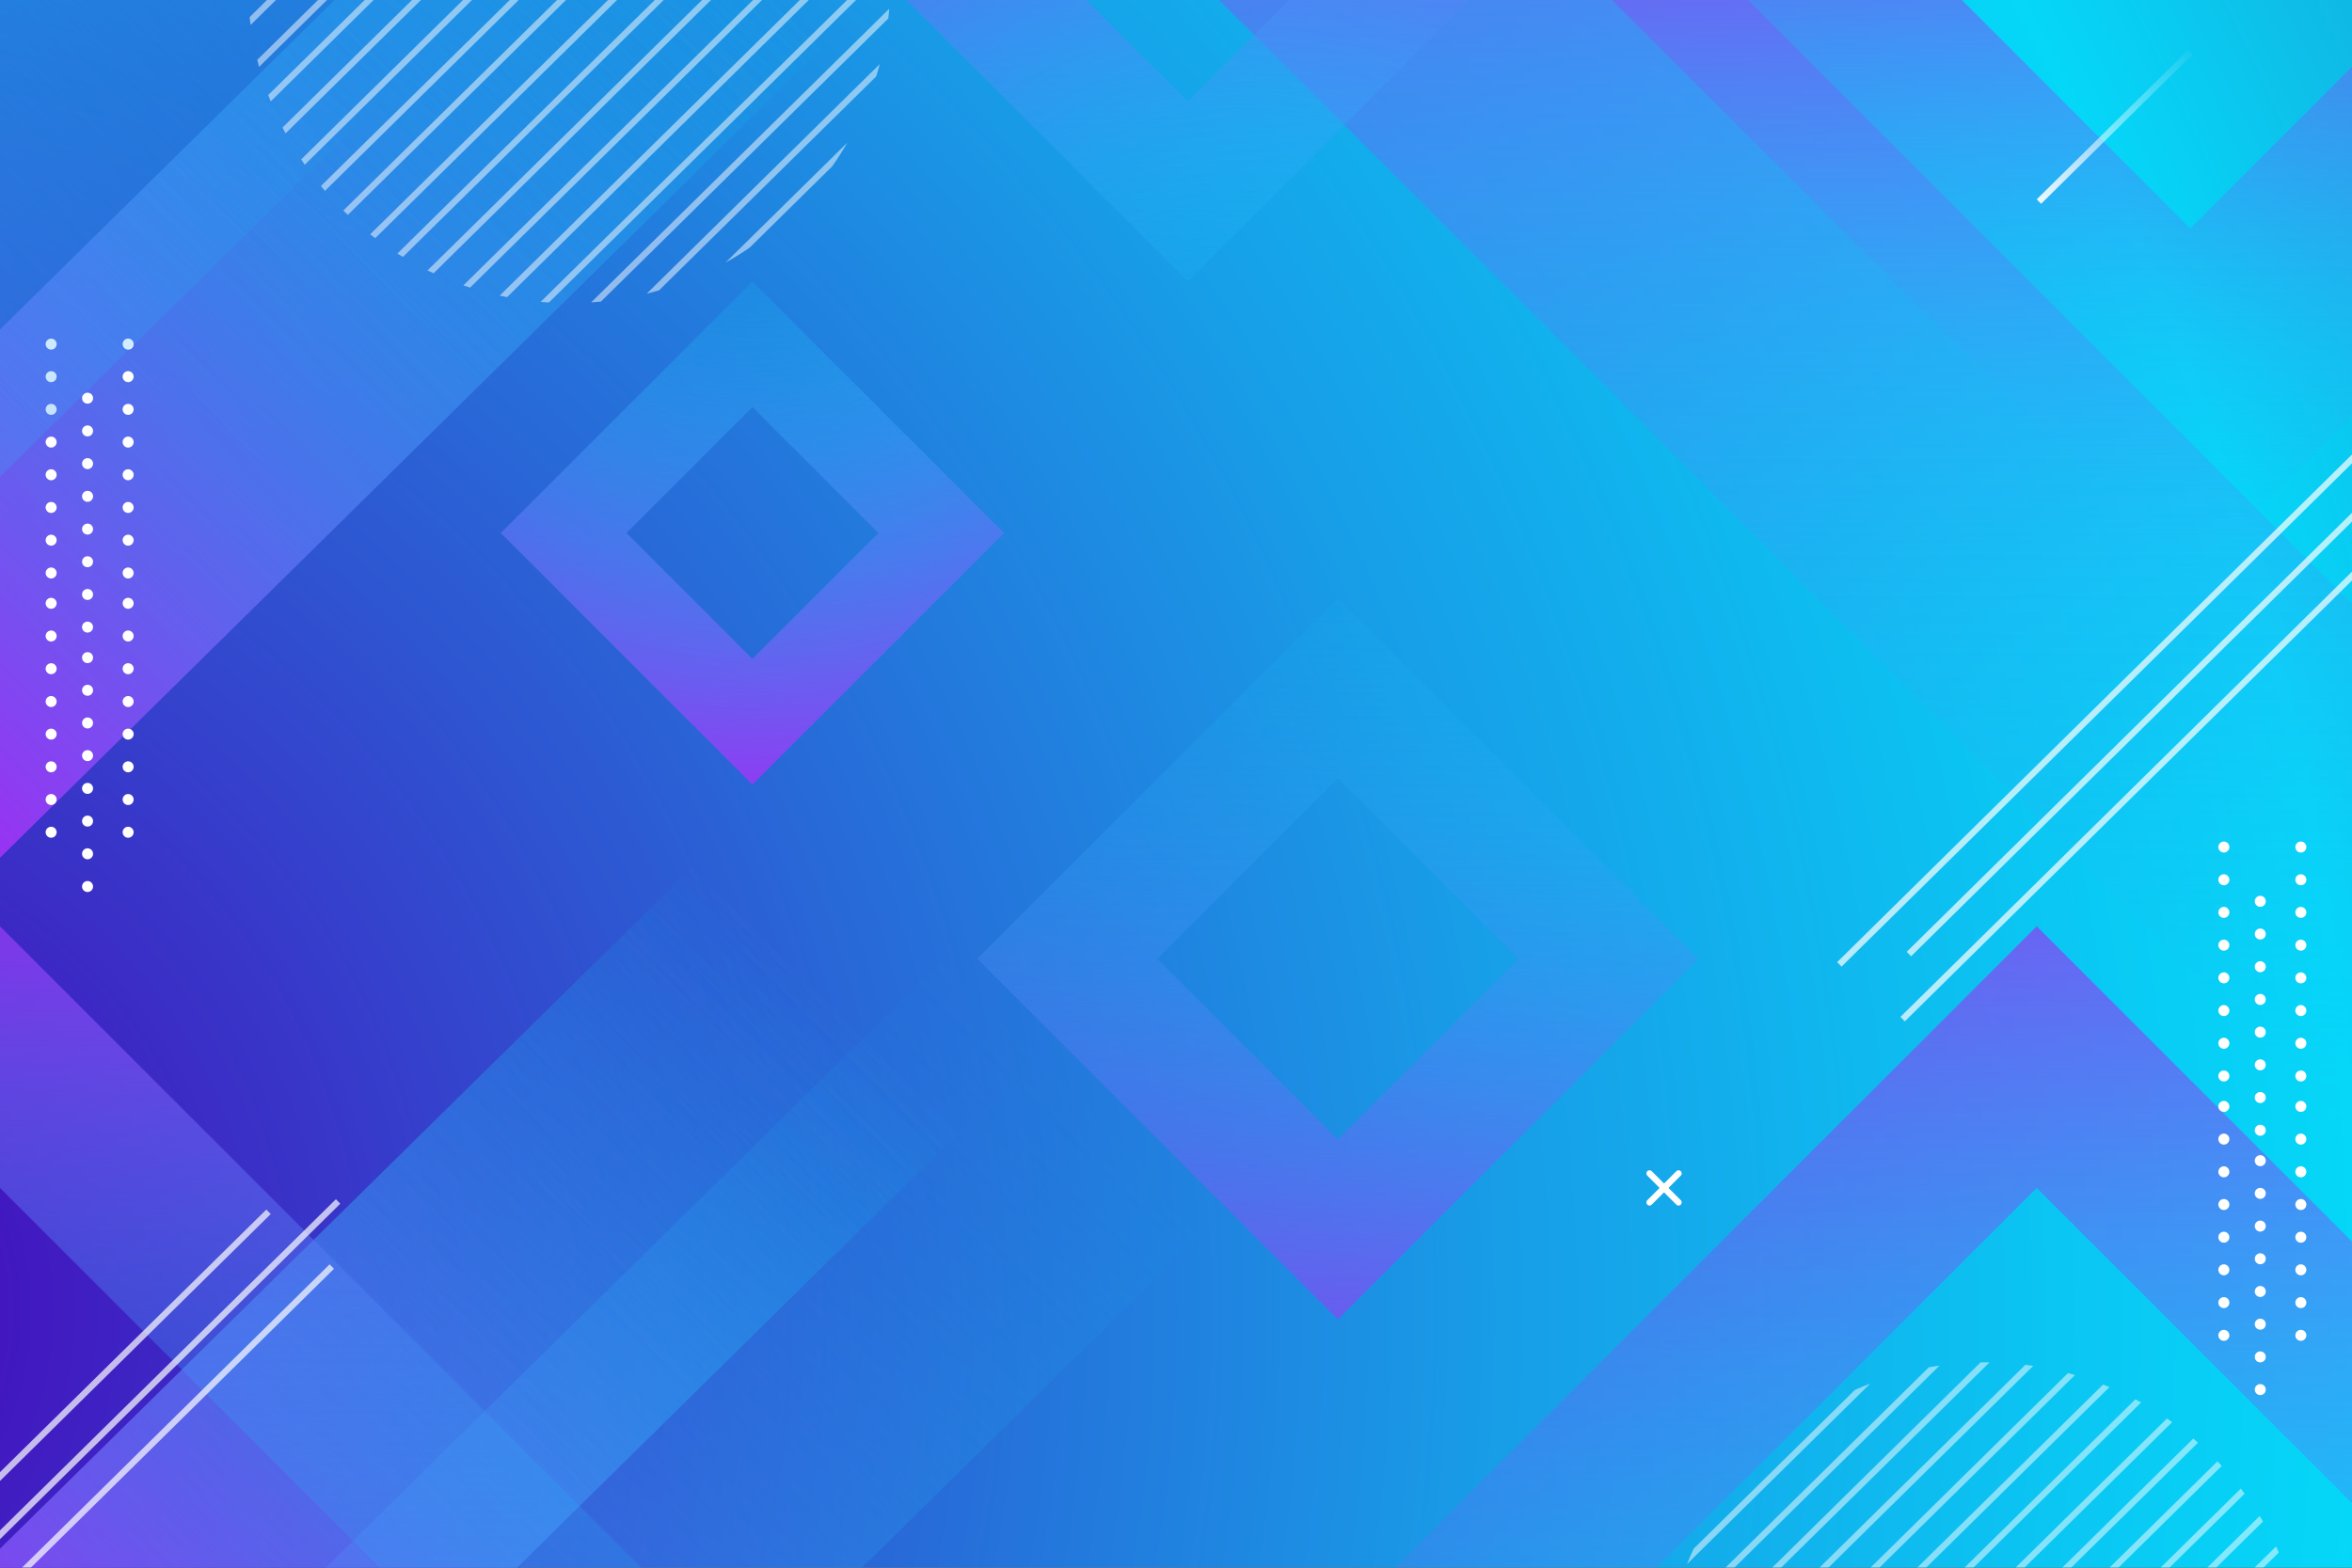 <svg xmlns="http://www.w3.org/2000/svg" xmlns:xlink="http://www.w3.org/1999/xlink" viewBox="0 0 750 500"><rect x="0" y="0" width="750" height="500" fill="#333333" stroke="none"/><defs><style>.cls-1,.cls-26,.cls-28{fill:none;}.cls-2{isolation:isolate;}.cls-3{clip-path:url(#clip-path);}.cls-4{fill:url(#Degradado_sin_nombre_40);}.cls-5{opacity:0.6;}.cls-11,.cls-14,.cls-16,.cls-18,.cls-30,.cls-5{mix-blend-mode:multiply;}.cls-6{fill:url(#Degradado_sin_nombre_27);}.cls-7{fill:url(#Degradado_sin_nombre_27-2);}.cls-8{fill:url(#Degradado_sin_nombre_27-3);}.cls-9{fill:url(#Degradado_sin_nombre_27-4);}.cls-10{fill:url(#Degradado_sin_nombre_27-5);}.cls-12{fill:url(#Degradado_sin_nombre_27-7);}.cls-13,.cls-14{fill:url(#Degradado_sin_nombre_26);}.cls-15,.cls-16{fill:url(#Degradado_sin_nombre_26-3);}.cls-17,.cls-18{fill:url(#Degradado_sin_nombre_26-5);}.cls-19{fill:url(#Degradado_sin_nombre_42);}.cls-20{fill:url(#Degradado_sin_nombre_42-2);}.cls-21{fill:url(#Degradado_sin_nombre_27-10);}.cls-22{opacity:0.7;}.cls-23{fill:#fff;}.cls-24{opacity:0.5;mix-blend-mode:soft-light;}.cls-25{clip-path:url(#clip-path-2);}.cls-26,.cls-28{stroke:#fff;stroke-width:2px;}.cls-26{stroke-miterlimit:10;}.cls-27{fill:url(#Degradado_sin_nombre_54);}.cls-28{stroke-linecap:round;stroke-linejoin:round;}.cls-29,.cls-30{fill:url(#Degradado_sin_nombre_26-9);}.cls-31{clip-path:url(#clip-path-3);}</style><clipPath id="clip-path"><rect class="cls-1" width="750" height="500"/></clipPath><radialGradient id="Degradado_sin_nombre_40" cx="-5.78" cy="371.16" r="1015.51" gradientTransform="translate(-72.51 -53.16) scale(1.24 1.27)" gradientUnits="userSpaceOnUse"><stop offset="0" stop-color="#4900b9"/><stop offset="0.24" stop-color="#2e56d2"/><stop offset="0.44" stop-color="#189ce7"/><stop offset="0.59" stop-color="#0ac7f3"/><stop offset="0.66" stop-color="#05d7f8"/><stop offset="0.82" stop-color="#1c94d0"/><stop offset="1" stop-color="#364aa3"/></radialGradient><linearGradient id="Degradado_sin_nombre_27" x1="649.46" y1="747.06" x2="649.46" y2="271.04" gradientUnits="userSpaceOnUse"><stop offset="0" stop-color="#05d7f8" stop-opacity="0"/><stop offset="0.1" stop-color="#11c9f8" stop-opacity="0.07"/><stop offset="0.3" stop-color="#32a6f7" stop-opacity="0.25"/><stop offset="0.58" stop-color="#676cf5" stop-opacity="0.53"/><stop offset="0.93" stop-color="#ae1df3" stop-opacity="0.92"/><stop offset="1" stop-color="#bd0df3"/></linearGradient><linearGradient id="Degradado_sin_nombre_27-2" x1="749.55" y1="403.14" x2="749.55" y2="-246.5" xlink:href="#Degradado_sin_nombre_27"/><linearGradient id="Degradado_sin_nombre_27-3" x1="698.46" y1="214.15" x2="698.46" y2="-111.83" xlink:href="#Degradado_sin_nombre_27"/><linearGradient id="Degradado_sin_nombre_27-4" x1="378.78" y1="102.76" x2="378.78" y2="-153.29" xlink:href="#Degradado_sin_nombre_27"/><linearGradient id="Degradado_sin_nombre_27-5" x1="426.62" y1="158.06" x2="426.62" y2="512.24" xlink:href="#Degradado_sin_nombre_27"/><linearGradient id="Degradado_sin_nombre_27-7" x1="239.93" y1="66.86" x2="239.93" y2="313.99" xlink:href="#Degradado_sin_nombre_27"/><linearGradient id="Degradado_sin_nombre_26" x1="20.06" y1="647.24" x2="300.15" y2="301.36" gradientTransform="matrix(0.77, -0.63, 0.63, 0.77, -264.24, 231.45)" gradientUnits="userSpaceOnUse"><stop offset="0" stop-color="#bd0df3"/><stop offset="0.07" stop-color="#ae1df3" stop-opacity="0.92"/><stop offset="0.42" stop-color="#676cf5" stop-opacity="0.53"/><stop offset="0.7" stop-color="#32a6f7" stop-opacity="0.25"/><stop offset="0.9" stop-color="#11c9f8" stop-opacity="0.07"/><stop offset="1" stop-color="#05d7f8" stop-opacity="0"/></linearGradient><linearGradient id="Degradado_sin_nombre_26-3" x1="158.22" y1="599.96" x2="438.29" y2="254.1" gradientTransform="matrix(0.77, -0.82, 0.63, 1, -292.32, 396.57)" xlink:href="#Degradado_sin_nombre_26"/><linearGradient id="Degradado_sin_nombre_26-5" x1="-58.3" y1="305.71" x2="221.78" y2="-40.16" gradientTransform="translate(-28.74 98.09) rotate(-39.32)" xlink:href="#Degradado_sin_nombre_26"/><radialGradient id="Degradado_sin_nombre_42" cx="396.36" cy="155.06" r="347.33" xlink:href="#Degradado_sin_nombre_27"/><radialGradient id="Degradado_sin_nombre_42-2" cx="240.36" cy="61.06" r="234.14" xlink:href="#Degradado_sin_nombre_27"/><linearGradient id="Degradado_sin_nombre_27-10" x1="0" y1="569.06" x2="0" y2="226.35" xlink:href="#Degradado_sin_nombre_27"/><clipPath id="clip-path-2"><circle class="cls-1" cx="633.1" cy="536.98" r="102.47" transform="translate(-194.27 604.94) rotate(-45)"/></clipPath><radialGradient id="Degradado_sin_nombre_54" cx="645.93" cy="69.49" r="82.05" gradientUnits="userSpaceOnUse"><stop offset="0" stop-color="#fff"/><stop offset="0.11" stop-color="#fff" stop-opacity="0.88"/><stop offset="0.44" stop-color="#fff" stop-opacity="0.51"/><stop offset="0.71" stop-color="#fff" stop-opacity="0.23"/><stop offset="0.9" stop-color="#fff" stop-opacity="0.06"/><stop offset="1" stop-color="#fff" stop-opacity="0"/></radialGradient><linearGradient id="Degradado_sin_nombre_26-9" x1="-196.2" y1="337.48" x2="83.88" y2="-8.39" gradientTransform="matrix(0.77, -0.63, 0.63, 0.77, -82.68, 3.03)" xlink:href="#Degradado_sin_nombre_26"/><clipPath id="clip-path-3"><circle class="cls-1" cx="181.46" cy="-5.79" r="102.47" transform="translate(57.24 126.62) rotate(-45)"/></clipPath></defs><title>2544607</title><g class="cls-2"><g id="BACKGROUND_2" data-name="BACKGROUND 2"><g class="cls-3"><rect class="cls-4" width="750" height="500"/><g class="cls-5"><path class="cls-6" d="M649.46,722.89,435.74,509.16,649.46,295.43,863.18,509.16ZM519.17,509.16,649.46,639.45,779.75,509.16,649.46,378.87Z"/></g><path class="cls-7" d="M749.55,360.77,317.73-71.06,749.55-502.88,1181.37-71.06ZM486.32-71.06,749.55,192.18,1012.79-71.06,749.55-334.29Z"/><path class="cls-8" d="M698.45,184.42,474.9-39.14,698.45-262.7,922-39.14Zm-112-223.56,112,112,112-112-112-112Z"/><path class="cls-9" d="M378.78,89.76l-115-115,115-115,115,115Zm-57.6-115,57.6,57.6,57.6-57.6-57.6-57.6Z"/><path class="cls-10" d="M426.62,420.8l-115-115,115-115,115,115Zm-57.6-115,57.6,57.6,57.6-57.6-57.6-57.6Z"/><g class="cls-11"><path class="cls-10" d="M426.62,420.8l-115-115,115-115,115,115Zm-57.6-115,57.6,57.6,57.6-57.6-57.6-57.6Z"/></g><path class="cls-12" d="M239.93,250.18,159.72,170l80.21-80.21L320.14,170ZM199.74,170l40.19,40.19L280.12,170l-40.19-40.19Z"/><rect class="cls-13" x="99.72" y="187.56" width="119.99" height="466.48" transform="translate(347.44 11.73) rotate(45.43)"/><rect class="cls-14" x="99.72" y="187.56" width="119.99" height="466.48" transform="translate(347.44 11.73) rotate(45.43)"/><rect class="cls-15" x="148.59" y="179.17" width="119.99" height="603.66" transform="translate(404.91 -5.13) rotate(45.43)"/><rect class="cls-16" x="148.59" y="179.17" width="119.99" height="603.66" transform="translate(404.91 -5.13) rotate(45.43)"/><rect class="cls-17" x="58.21" y="-160.37" width="119.99" height="466.48" transform="translate(87.17 -62.48) rotate(45.43)"/><rect class="cls-18" x="58.21" y="-160.37" width="119.99" height="466.48" transform="translate(87.17 -62.48) rotate(45.43)"/><rect class="cls-17" x="58.21" y="-160.37" width="119.99" height="466.48" transform="translate(87.17 -62.48) rotate(45.43)"/><rect class="cls-18" x="58.21" y="-160.37" width="119.99" height="466.48" transform="translate(87.17 -62.48) rotate(45.43)"/><path class="cls-7" d="M749.55,360.77,317.73-71.06,749.55-502.88,1181.37-71.06ZM486.32-71.06,749.55,192.18,1012.79-71.06,749.55-334.29Z"/><g class="cls-11"><path class="cls-8" d="M698.45,184.42,474.9-39.14,698.45-262.7,922-39.14Zm-112-223.56,112,112,112-112-112-112Z"/></g><g class="cls-11"><path class="cls-19" d="M378.78,89.76l-115-115,115-115,115,115Zm-57.6-115,57.6,57.6,57.6-57.6-57.6-57.6Z"/></g><g class="cls-11"><path class="cls-20" d="M239.93,250.18,159.72,170l80.21-80.21L320.14,170ZM199.74,170l40.19,40.19L280.12,170l-40.19-40.19Z"/></g><path class="cls-21" d="M0,722.89-213.72,509.16,0,295.43,213.72,509.16ZM-130.29,509.16,0,639.45,130.29,509.16,0,378.87Z"/><g class="cls-11"><path class="cls-21" d="M0,722.89-213.72,509.16,0,295.43,213.72,509.16ZM-130.29,509.16,0,639.45,130.29,509.16,0,378.87Z"/></g><g class="cls-22"><rect class="cls-23" x="-173.89" y="491.92" width="303.2" height="2" transform="translate(-352.55 126.32) rotate(-44.6)"/><rect class="cls-23" x="-151.71" y="488.62" width="303.2" height="2" transform="translate(-343.84 140.94) rotate(-44.6)"/><rect class="cls-23" x="-153.71" y="509.38" width="303.2" height="2" transform="translate(-359 145.52) rotate(-44.6)"/></g><g class="cls-22"><rect class="cls-23" x="542.84" y="200.08" width="303.2" height="2" transform="translate(58.82 545.56) rotate(-44.6)"/><rect class="cls-23" x="565.02" y="196.78" width="303.2" height="2" transform="translate(67.53 560.19) rotate(-44.6)"/><rect class="cls-23" x="563.02" y="217.54" width="303.2" height="2" transform="translate(52.37 564.76) rotate(-44.6)"/></g><g class="cls-24"><g class="cls-25"><line class="cls-26" x1="458.15" y1="546.53" x2="628.9" y2="378.31"/><line class="cls-26" x1="475.69" y1="543.93" x2="646.43" y2="375.7"/><line class="cls-26" x1="474.11" y1="560.34" x2="644.85" y2="392.12"/><line class="cls-26" x1="479.94" y1="570.63" x2="650.69" y2="402.4"/><line class="cls-26" x1="497.48" y1="568.02" x2="668.23" y2="399.79"/><line class="cls-26" x1="495.9" y1="584.43" x2="666.64" y2="416.21"/><line class="cls-26" x1="501.74" y1="594.72" x2="672.48" y2="426.49"/><line class="cls-26" x1="519.28" y1="592.11" x2="690.02" y2="423.89"/><line class="cls-26" x1="517.69" y1="608.52" x2="688.44" y2="440.3"/><line class="cls-26" x1="523.53" y1="618.81" x2="694.27" y2="450.59"/><line class="cls-26" x1="541.07" y1="616.2" x2="711.81" y2="447.98"/><line class="cls-26" x1="539.49" y1="632.62" x2="710.23" y2="464.39"/><line class="cls-26" x1="545.32" y1="642.9" x2="716.07" y2="474.68"/><line class="cls-26" x1="562.86" y1="640.29" x2="733.6" y2="472.07"/><line class="cls-26" x1="561.28" y1="656.71" x2="732.02" y2="488.48"/><line class="cls-26" x1="567.12" y1="666.99" x2="737.86" y2="498.77"/><line class="cls-26" x1="584.65" y1="664.39" x2="755.4" y2="496.16"/></g></g><path class="cls-27" d="M650.86,65l-1.4-1.42Q657,56.17,664.53,48.7C675.38,38,686.6,26.85,697.72,16l1.4,1.43c-11.12,10.84-22.33,22-33.18,32.69Q658.41,57.59,650.86,65Z"/><path class="cls-23" d="M18.06,109.7A1.75,1.75,0,1,1,16.31,108,1.75,1.75,0,0,1,18.06,109.7Z"/><path class="cls-23" d="M18.06,120.13a1.75,1.75,0,1,1-1.75-1.75A1.75,1.75,0,0,1,18.06,120.13Z"/><path class="cls-23" d="M18.06,130.56a1.75,1.75,0,1,1-1.75-1.75A1.75,1.75,0,0,1,18.06,130.56Z"/><path class="cls-23" d="M18.06,141a1.75,1.75,0,1,1-1.75-1.75A1.76,1.76,0,0,1,18.06,141Z"/><path class="cls-23" d="M18.06,151.42a1.75,1.75,0,1,1-1.75-1.75A1.76,1.76,0,0,1,18.06,151.42Z"/><path class="cls-23" d="M18.06,161.85a1.75,1.75,0,1,1-1.75-1.75A1.75,1.75,0,0,1,18.06,161.85Z"/><path class="cls-23" d="M18.06,172.28a1.75,1.75,0,1,1-1.75-1.74A1.75,1.75,0,0,1,18.06,172.28Z"/><path class="cls-23" d="M18.06,182.71A1.75,1.75,0,1,1,16.31,181,1.75,1.75,0,0,1,18.06,182.71Z"/><path class="cls-23" d="M18.06,192.42a1.75,1.75,0,1,1-1.75-1.75A1.75,1.75,0,0,1,18.06,192.42Z"/><path class="cls-23" d="M18.06,202.85a1.75,1.75,0,1,1-1.75-1.75A1.75,1.75,0,0,1,18.06,202.85Z"/><path class="cls-23" d="M18.06,213.28a1.75,1.75,0,1,1-1.75-1.75A1.75,1.75,0,0,1,18.06,213.28Z"/><path class="cls-23" d="M18.06,223.71A1.75,1.75,0,1,1,16.31,222,1.75,1.75,0,0,1,18.06,223.71Z"/><path class="cls-23" d="M18.06,234.14a1.75,1.75,0,1,1-1.75-1.75A1.76,1.76,0,0,1,18.06,234.14Z"/><path class="cls-23" d="M18.06,244.57a1.75,1.75,0,1,1-1.75-1.75A1.76,1.76,0,0,1,18.06,244.57Z"/><path class="cls-23" d="M18.06,255a1.75,1.75,0,1,1-1.75-1.75A1.75,1.75,0,0,1,18.06,255Z"/><path class="cls-23" d="M18.06,265.43a1.75,1.75,0,1,1-1.75-1.74A1.75,1.75,0,0,1,18.06,265.43Z"/><path class="cls-23" d="M42.61,109.7A1.75,1.75,0,1,1,40.86,108,1.74,1.74,0,0,1,42.61,109.7Z"/><path class="cls-23" d="M42.61,120.13a1.75,1.75,0,1,1-1.75-1.75A1.74,1.74,0,0,1,42.61,120.13Z"/><path class="cls-23" d="M42.61,130.56a1.75,1.75,0,1,1-1.75-1.75A1.74,1.74,0,0,1,42.61,130.56Z"/><path class="cls-23" d="M42.61,141a1.75,1.75,0,1,1-1.75-1.75A1.75,1.75,0,0,1,42.61,141Z"/><path class="cls-23" d="M42.61,151.42a1.75,1.75,0,1,1-1.75-1.75A1.75,1.75,0,0,1,42.61,151.42Z"/><path class="cls-23" d="M42.61,161.85a1.75,1.75,0,1,1-1.75-1.75A1.75,1.75,0,0,1,42.61,161.85Z"/><path class="cls-23" d="M42.61,172.28a1.75,1.75,0,1,1-1.75-1.74A1.75,1.75,0,0,1,42.61,172.28Z"/><path class="cls-23" d="M42.61,182.71A1.75,1.75,0,1,1,40.86,181,1.75,1.75,0,0,1,42.61,182.71Z"/><path class="cls-23" d="M42.61,192.42a1.75,1.75,0,1,1-1.75-1.75A1.74,1.74,0,0,1,42.61,192.42Z"/><path class="cls-23" d="M42.61,202.85a1.75,1.75,0,1,1-1.75-1.75A1.74,1.74,0,0,1,42.61,202.85Z"/><path class="cls-23" d="M42.61,213.28a1.75,1.75,0,1,1-1.75-1.75A1.74,1.74,0,0,1,42.61,213.28Z"/><path class="cls-23" d="M42.61,223.71A1.75,1.75,0,1,1,40.86,222,1.74,1.74,0,0,1,42.61,223.71Z"/><path class="cls-23" d="M42.61,234.14a1.75,1.75,0,1,1-1.75-1.75A1.75,1.75,0,0,1,42.61,234.14Z"/><path class="cls-23" d="M42.61,244.57a1.75,1.75,0,1,1-1.75-1.75A1.75,1.75,0,0,1,42.61,244.57Z"/><path class="cls-23" d="M42.61,255a1.75,1.75,0,1,1-1.75-1.75A1.75,1.75,0,0,1,42.61,255Z"/><path class="cls-23" d="M42.61,265.43a1.75,1.75,0,1,1-1.75-1.74A1.75,1.75,0,0,1,42.61,265.43Z"/><path class="cls-23" d="M29.67,127a1.75,1.75,0,1,1-1.74-1.75A1.74,1.74,0,0,1,29.67,127Z"/><path class="cls-23" d="M29.67,137.44a1.75,1.75,0,1,1-1.74-1.75A1.74,1.74,0,0,1,29.67,137.44Z"/><path class="cls-23" d="M29.67,147.87a1.75,1.75,0,1,1-1.74-1.75A1.74,1.74,0,0,1,29.67,147.87Z"/><path class="cls-23" d="M29.67,158.3a1.75,1.75,0,1,1-1.74-1.75A1.74,1.74,0,0,1,29.67,158.3Z"/><path class="cls-23" d="M29.67,168.73A1.75,1.75,0,1,1,27.93,167,1.75,1.75,0,0,1,29.67,168.73Z"/><path class="cls-23" d="M29.67,179.16a1.75,1.75,0,1,1-1.74-1.75A1.74,1.74,0,0,1,29.67,179.16Z"/><path class="cls-23" d="M29.67,189.59a1.75,1.75,0,1,1-1.74-1.74A1.74,1.74,0,0,1,29.67,189.59Z"/><path class="cls-23" d="M29.67,200a1.75,1.75,0,1,1-1.74-1.74A1.74,1.74,0,0,1,29.67,200Z"/><path class="cls-23" d="M29.67,209.72A1.75,1.75,0,1,1,27.93,208,1.74,1.74,0,0,1,29.67,209.72Z"/><path class="cls-23" d="M29.67,220.16a1.75,1.75,0,1,1-1.74-1.75A1.74,1.74,0,0,1,29.67,220.16Z"/><path class="cls-23" d="M29.67,230.59a1.75,1.75,0,1,1-1.74-1.75A1.74,1.74,0,0,1,29.67,230.59Z"/><path class="cls-23" d="M29.67,241a1.75,1.75,0,1,1-1.74-1.75A1.74,1.74,0,0,1,29.67,241Z"/><path class="cls-23" d="M29.67,251.45a1.75,1.75,0,1,1-1.74-1.75A1.75,1.75,0,0,1,29.67,251.45Z"/><path class="cls-23" d="M29.67,261.88a1.75,1.75,0,1,1-1.74-1.75A1.75,1.75,0,0,1,29.67,261.88Z"/><path class="cls-23" d="M29.67,272.31a1.75,1.75,0,1,1-1.74-1.75A1.74,1.74,0,0,1,29.67,272.31Z"/><path class="cls-23" d="M29.67,282.74A1.75,1.75,0,1,1,27.93,281,1.74,1.74,0,0,1,29.67,282.74Z"/><path class="cls-23" d="M710.89,270.15a1.75,1.75,0,1,1-1.75-1.74A1.75,1.75,0,0,1,710.89,270.15Z"/><path class="cls-23" d="M710.89,280.59a1.75,1.75,0,1,1-1.75-1.75A1.75,1.75,0,0,1,710.89,280.59Z"/><path class="cls-23" d="M710.89,291a1.75,1.75,0,1,1-1.75-1.75A1.75,1.75,0,0,1,710.89,291Z"/><path class="cls-23" d="M710.89,301.45a1.75,1.75,0,1,1-1.75-1.75A1.75,1.75,0,0,1,710.89,301.45Z"/><path class="cls-23" d="M710.89,311.88a1.75,1.75,0,1,1-1.75-1.75A1.76,1.76,0,0,1,710.89,311.88Z"/><path class="cls-23" d="M710.89,322.31a1.75,1.75,0,1,1-1.75-1.75A1.76,1.76,0,0,1,710.89,322.31Z"/><path class="cls-23" d="M710.89,332.74a1.75,1.75,0,1,1-1.75-1.75A1.75,1.75,0,0,1,710.89,332.74Z"/><path class="cls-23" d="M710.89,343.17a1.75,1.75,0,1,1-1.75-1.74A1.75,1.75,0,0,1,710.89,343.17Z"/><path class="cls-23" d="M710.89,352.87a1.75,1.75,0,1,1-1.75-1.74A1.75,1.75,0,0,1,710.89,352.87Z"/><path class="cls-23" d="M710.89,363.31a1.75,1.75,0,1,1-1.75-1.75A1.75,1.75,0,0,1,710.89,363.31Z"/><path class="cls-23" d="M710.89,373.74a1.75,1.75,0,1,1-1.75-1.75A1.75,1.75,0,0,1,710.89,373.74Z"/><path class="cls-23" d="M710.89,384.17a1.75,1.75,0,1,1-1.75-1.75A1.75,1.75,0,0,1,710.89,384.17Z"/><path class="cls-23" d="M710.89,394.6a1.75,1.75,0,1,1-1.75-1.75A1.75,1.75,0,0,1,710.89,394.6Z"/><path class="cls-23" d="M710.89,405a1.75,1.75,0,1,1-1.75-1.75A1.76,1.76,0,0,1,710.89,405Z"/><path class="cls-23" d="M710.89,415.46a1.75,1.75,0,1,1-1.75-1.75A1.75,1.75,0,0,1,710.89,415.46Z"/><path class="cls-23" d="M710.89,425.89a1.75,1.75,0,1,1-1.75-1.74A1.75,1.75,0,0,1,710.89,425.89Z"/><path class="cls-23" d="M735.44,270.15a1.75,1.75,0,1,1-1.75-1.74A1.75,1.75,0,0,1,735.44,270.15Z"/><path class="cls-23" d="M735.44,280.59a1.75,1.75,0,1,1-1.75-1.75A1.75,1.75,0,0,1,735.44,280.59Z"/><path class="cls-23" d="M735.44,291a1.75,1.75,0,1,1-1.75-1.75A1.75,1.75,0,0,1,735.44,291Z"/><path class="cls-23" d="M735.44,301.45a1.75,1.75,0,1,1-1.75-1.75A1.75,1.75,0,0,1,735.44,301.45Z"/><path class="cls-23" d="M735.44,311.88a1.75,1.75,0,1,1-1.75-1.75A1.76,1.76,0,0,1,735.44,311.88Z"/><path class="cls-23" d="M735.44,322.31a1.75,1.75,0,1,1-1.75-1.75A1.76,1.76,0,0,1,735.44,322.31Z"/><path class="cls-23" d="M735.44,332.74a1.75,1.75,0,1,1-1.75-1.75A1.75,1.75,0,0,1,735.44,332.74Z"/><path class="cls-23" d="M735.44,343.17a1.75,1.75,0,1,1-1.75-1.74A1.75,1.75,0,0,1,735.44,343.17Z"/><path class="cls-23" d="M735.44,352.87a1.75,1.75,0,1,1-1.75-1.74A1.75,1.75,0,0,1,735.44,352.87Z"/><path class="cls-23" d="M735.44,363.31a1.75,1.75,0,1,1-1.75-1.75A1.75,1.75,0,0,1,735.44,363.31Z"/><path class="cls-23" d="M735.44,373.74a1.75,1.75,0,1,1-1.75-1.75A1.75,1.75,0,0,1,735.44,373.74Z"/><path class="cls-23" d="M735.44,384.17a1.75,1.75,0,1,1-1.75-1.75A1.75,1.75,0,0,1,735.44,384.17Z"/><path class="cls-23" d="M735.44,394.6a1.75,1.75,0,1,1-1.75-1.75A1.75,1.75,0,0,1,735.44,394.6Z"/><path class="cls-23" d="M735.44,405a1.75,1.75,0,1,1-1.75-1.75A1.76,1.76,0,0,1,735.44,405Z"/><path class="cls-23" d="M735.44,415.46a1.75,1.75,0,1,1-1.75-1.75A1.75,1.75,0,0,1,735.44,415.46Z"/><path class="cls-23" d="M735.44,425.89a1.75,1.75,0,1,1-1.75-1.74A1.75,1.75,0,0,1,735.44,425.89Z"/><path class="cls-23" d="M722.5,287.46a1.75,1.75,0,1,1-1.74-1.74A1.74,1.74,0,0,1,722.5,287.46Z"/><path class="cls-23" d="M722.5,297.9a1.75,1.75,0,1,1-1.74-1.75A1.74,1.74,0,0,1,722.5,297.9Z"/><path class="cls-23" d="M722.5,308.33a1.75,1.75,0,1,1-1.74-1.75A1.74,1.74,0,0,1,722.5,308.33Z"/><path class="cls-23" d="M722.5,318.76a1.75,1.75,0,1,1-1.74-1.75A1.74,1.74,0,0,1,722.5,318.76Z"/><path class="cls-23" d="M722.5,329.19a1.75,1.75,0,1,1-1.74-1.75A1.75,1.75,0,0,1,722.5,329.19Z"/><path class="cls-23" d="M722.5,339.62a1.75,1.75,0,1,1-1.74-1.75A1.75,1.75,0,0,1,722.5,339.62Z"/><path class="cls-23" d="M722.5,350.05a1.75,1.75,0,1,1-1.74-1.75A1.74,1.74,0,0,1,722.5,350.05Z"/><path class="cls-23" d="M722.5,360.48a1.75,1.75,0,1,1-1.74-1.74A1.74,1.74,0,0,1,722.5,360.48Z"/><path class="cls-23" d="M722.5,370.18a1.75,1.75,0,1,1-1.74-1.74A1.74,1.74,0,0,1,722.5,370.18Z"/><path class="cls-23" d="M722.5,380.62a1.75,1.75,0,1,1-1.74-1.75A1.74,1.74,0,0,1,722.5,380.62Z"/><path class="cls-23" d="M722.5,391.05a1.75,1.75,0,1,1-1.74-1.75A1.74,1.74,0,0,1,722.5,391.05Z"/><path class="cls-23" d="M722.5,401.48a1.75,1.75,0,1,1-1.74-1.75A1.74,1.74,0,0,1,722.5,401.48Z"/><path class="cls-23" d="M722.5,411.91a1.75,1.75,0,1,1-1.74-1.75A1.74,1.74,0,0,1,722.5,411.91Z"/><path class="cls-23" d="M722.5,422.34a1.75,1.75,0,1,1-1.74-1.75A1.75,1.75,0,0,1,722.5,422.34Z"/><path class="cls-23" d="M722.5,432.77a1.75,1.75,0,1,1-1.74-1.75A1.75,1.75,0,0,1,722.5,432.77Z"/><path class="cls-23" d="M722.5,443.2a1.75,1.75,0,1,1-1.74-1.75A1.74,1.74,0,0,1,722.5,443.2Z"/><line class="cls-28" x1="526" y1="374.25" x2="535.25" y2="383.5"/><line class="cls-28" x1="535.25" y1="374.25" x2="526" y2="383.5"/><rect class="cls-1" width="750" height="500"/><rect class="cls-29" x="-82.29" y="-143.48" width="119.99" height="466.48" transform="translate(57.3 42.66) rotate(45.43)"/><rect class="cls-30" x="-82.29" y="-143.48" width="119.99" height="466.48" transform="translate(57.3 42.66) rotate(45.43)"/><g class="cls-24"><g class="cls-31"><line class="cls-26" x1="6.52" y1="3.77" x2="177.26" y2="-164.46"/><line class="cls-26" x1="24.06" y1="1.16" x2="194.8" y2="-167.06"/><line class="cls-26" x1="22.48" y1="17.57" x2="193.22" y2="-150.65"/><line class="cls-26" x1="28.31" y1="27.86" x2="199.06" y2="-140.36"/><line class="cls-26" x1="45.85" y1="25.25" x2="216.59" y2="-142.97"/><line class="cls-26" x1="44.27" y1="41.67" x2="215.01" y2="-126.56"/><line class="cls-26" x1="50.11" y1="51.95" x2="220.85" y2="-116.27"/><line class="cls-26" x1="67.64" y1="49.34" x2="238.39" y2="-118.88"/><line class="cls-26" x1="66.06" y1="65.76" x2="236.81" y2="-102.47"/><line class="cls-26" x1="71.9" y1="76.04" x2="242.64" y2="-92.18"/><line class="cls-26" x1="89.44" y1="73.44" x2="260.18" y2="-94.79"/><line class="cls-26" x1="87.86" y1="89.85" x2="258.6" y2="-78.37"/><line class="cls-26" x1="93.69" y1="100.13" x2="264.44" y2="-68.09"/><line class="cls-26" x1="111.23" y1="97.53" x2="281.97" y2="-70.7"/><line class="cls-26" x1="109.65" y1="113.94" x2="280.39" y2="-54.28"/><line class="cls-26" x1="115.48" y1="124.23" x2="286.23" y2="-44"/><line class="cls-26" x1="133.02" y1="121.62" x2="303.77" y2="-46.6"/><line class="cls-26" x1="131.44" y1="138.03" x2="302.19" y2="-30.19"/><line class="cls-26" x1="137.28" y1="148.32" x2="308.02" y2="-19.91"/><line class="cls-26" x1="154.82" y1="145.71" x2="325.56" y2="-22.51"/><line class="cls-26" x1="153.23" y1="162.13" x2="323.98" y2="-6.1"/><line class="cls-26" x1="159.07" y1="172.41" x2="329.81" y2="4.19"/><line class="cls-26" x1="176.61" y1="169.8" x2="347.35" y2="1.58"/><line class="cls-26" x1="175.03" y1="186.22" x2="345.77" y2="17.99"/></g></g></g></g></g></svg>